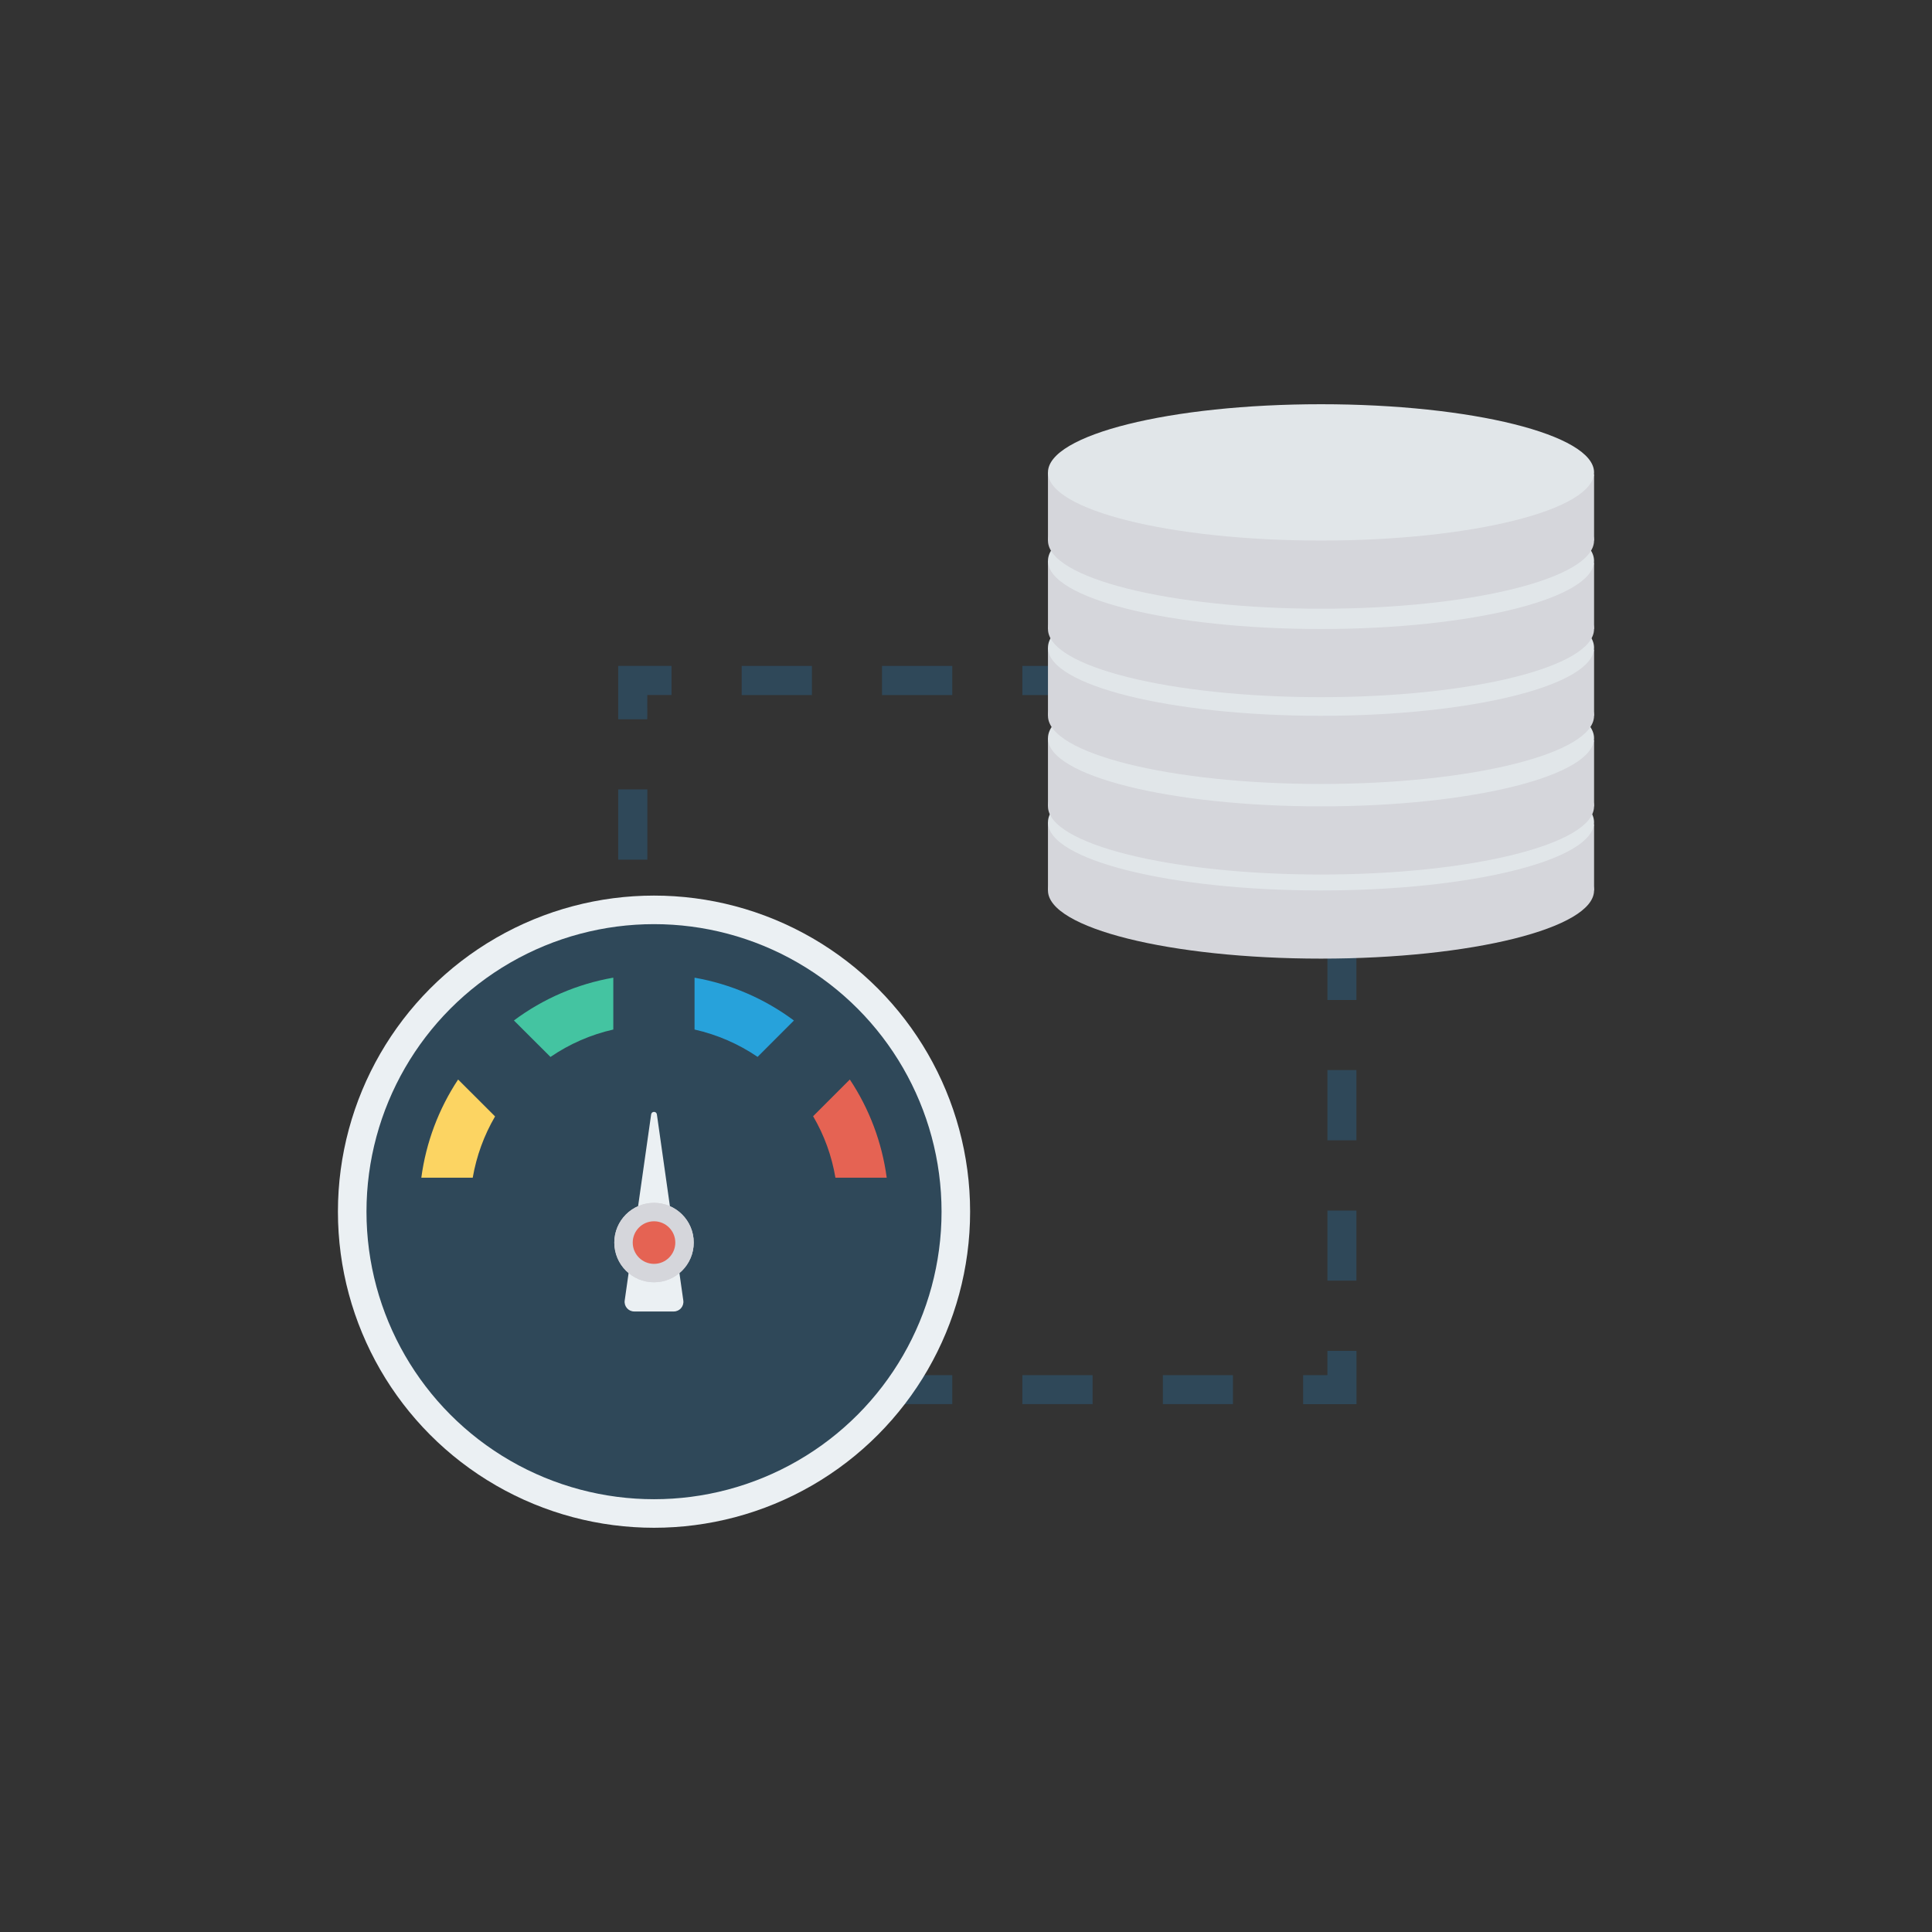 <svg enable-background="new 0 0 110 110" height="512" viewBox="0 0 110 110" width="512" xmlns="http://www.w3.org/2000/svg"><rect x="0" y="0" width="110" height="110" fill="#333333" stroke="none"/><g fill="#2f4859"><path d="m77.233 79.949h-3.037v-1.656h1.38v-1.38h1.656z"/><path d="m66.208 78.295v1.65h3.99v-1.65zm-8 0v1.65h4v-1.65zm-7.99 0v1.65h4v-1.65zm-7.99 0v1.65h4v-1.65z"/><path d="m38.234 79.949h-3.037v-3.037h1.656v1.38h1.38z"/><path d="m35.198 68.925v3.99h1.66v-3.99zm0-8v4h1.66v-4zm0-7.99v4h1.66v-4zm0-7.99v4h1.66v-4z"/><path d="m36.854 40.951h-1.656v-3.037h3.037v1.656h-1.38z"/><path d="m66.208 37.915v1.66h3.99v-1.66zm-8 0v1.66h4v-1.66zm-7.99 0v1.66h4v-1.66zm-7.99 0v1.66h4v-1.66z"/><path d="m77.233 40.951h-1.656v-1.38h-1.38v-1.656h3.037z"/><path d="m75.578 68.925v3.99h1.65v-3.99zm0-8v4h1.65v-4zm0-7.99v4h1.65v-4zm0-7.99v4h1.65v-4z"/></g><ellipse cx="75.213" cy="50.699" fill="#d5d6db" rx="15.546" ry="3.881"/><path d="m90.76 50.699h-31.093v-3.881l31.093.118z" fill="#d5d6db"/><ellipse cx="75.213" cy="46.818" fill="#e1e6e9" rx="15.546" ry="3.881"/><ellipse cx="75.213" cy="45.911" fill="#d5d6db" rx="15.546" ry="3.881"/><path d="m90.76 45.911h-31.093v-3.881l31.093.118z" fill="#d5d6db"/><ellipse cx="75.213" cy="42.03" fill="#e1e6e9" rx="15.546" ry="3.881"/><ellipse cx="75.213" cy="40.755" fill="#d5d6db" rx="15.546" ry="3.881"/><path d="m90.76 40.755h-31.093v-3.881l31.093.118z" fill="#d5d6db"/><ellipse cx="75.213" cy="36.874" fill="#e1e6e9" rx="15.546" ry="3.881"/><ellipse cx="75.213" cy="35.813" fill="#d5d6db" rx="15.546" ry="3.881"/><path d="m90.76 35.813h-31.093v-3.881l31.093.118z" fill="#d5d6db"/><ellipse cx="75.213" cy="31.932" fill="#e1e6e9" rx="15.546" ry="3.881"/><ellipse cx="75.213" cy="30.777" fill="#d5d6db" rx="15.546" ry="3.881"/><path d="m90.76 30.777h-31.093v-3.881l31.093.118z" fill="#d5d6db"/><ellipse cx="75.213" cy="26.896" fill="#e1e6e9" rx="15.546" ry="3.881"/><circle cx="37.237" cy="68.988" fill="#ebf0f3" r="17.997"/><circle cx="37.237" cy="68.988" fill="#2f4859" r="16.371"/><path d="m23.988 67.053c.267-2.001.984-3.911 2.095-5.59l2.104 2.101c-.628 1.075-1.059 2.258-1.272 3.489h-2.927z" fill="#fcd462"/><path d="m29.26 58.101c1.669-1.245 3.604-2.078 5.659-2.437v2.953c-1.281.29-2.495.82-3.577 1.561z" fill="#44c4a1"/><path d="m43.134 60.174c-1.087-.74-2.306-1.268-3.589-1.557v-2.952c2.051.359 3.986 1.194 5.658 2.439z" fill="#27a2db"/><path d="m47.565 67.053c-.208-1.24-.635-2.419-1.27-3.5l2.09-2.09c1.115 1.677 1.833 3.588 2.101 5.591z" fill="#e56353"/><path d="m37.4 63.448c-.027-.189-.299-.189-.326 0l-1.506 10.597c-.047.33.209.625.542.625h2.253c.333 0 .589-.295.542-.625z" fill="#ebf0f3"/><path d="m37.237 68.485c-1.249 0-2.261 1.012-2.261 2.261 0 1.249 1.012 2.261 2.261 2.261 1.249 0 2.261-1.012 2.261-2.261 0-1.249-1.012-2.261-2.261-2.261z" fill="#d5d6db"/><path d="m37.237 68.485c-1.249 0-2.261 1.012-2.261 2.261 0 1.249 1.012 2.261 2.261 2.261 1.249 0 2.261-1.012 2.261-2.261 0-1.249-1.012-2.261-2.261-2.261z" fill="#d5d6db"/><path d="m37.237 69.535c-.669 0-1.212.543-1.212 1.212 0 .669.543 1.212 1.212 1.212.669 0 1.212-.543 1.212-1.212 0-.669-.543-1.212-1.212-1.212z" fill="#e56353"/></svg>